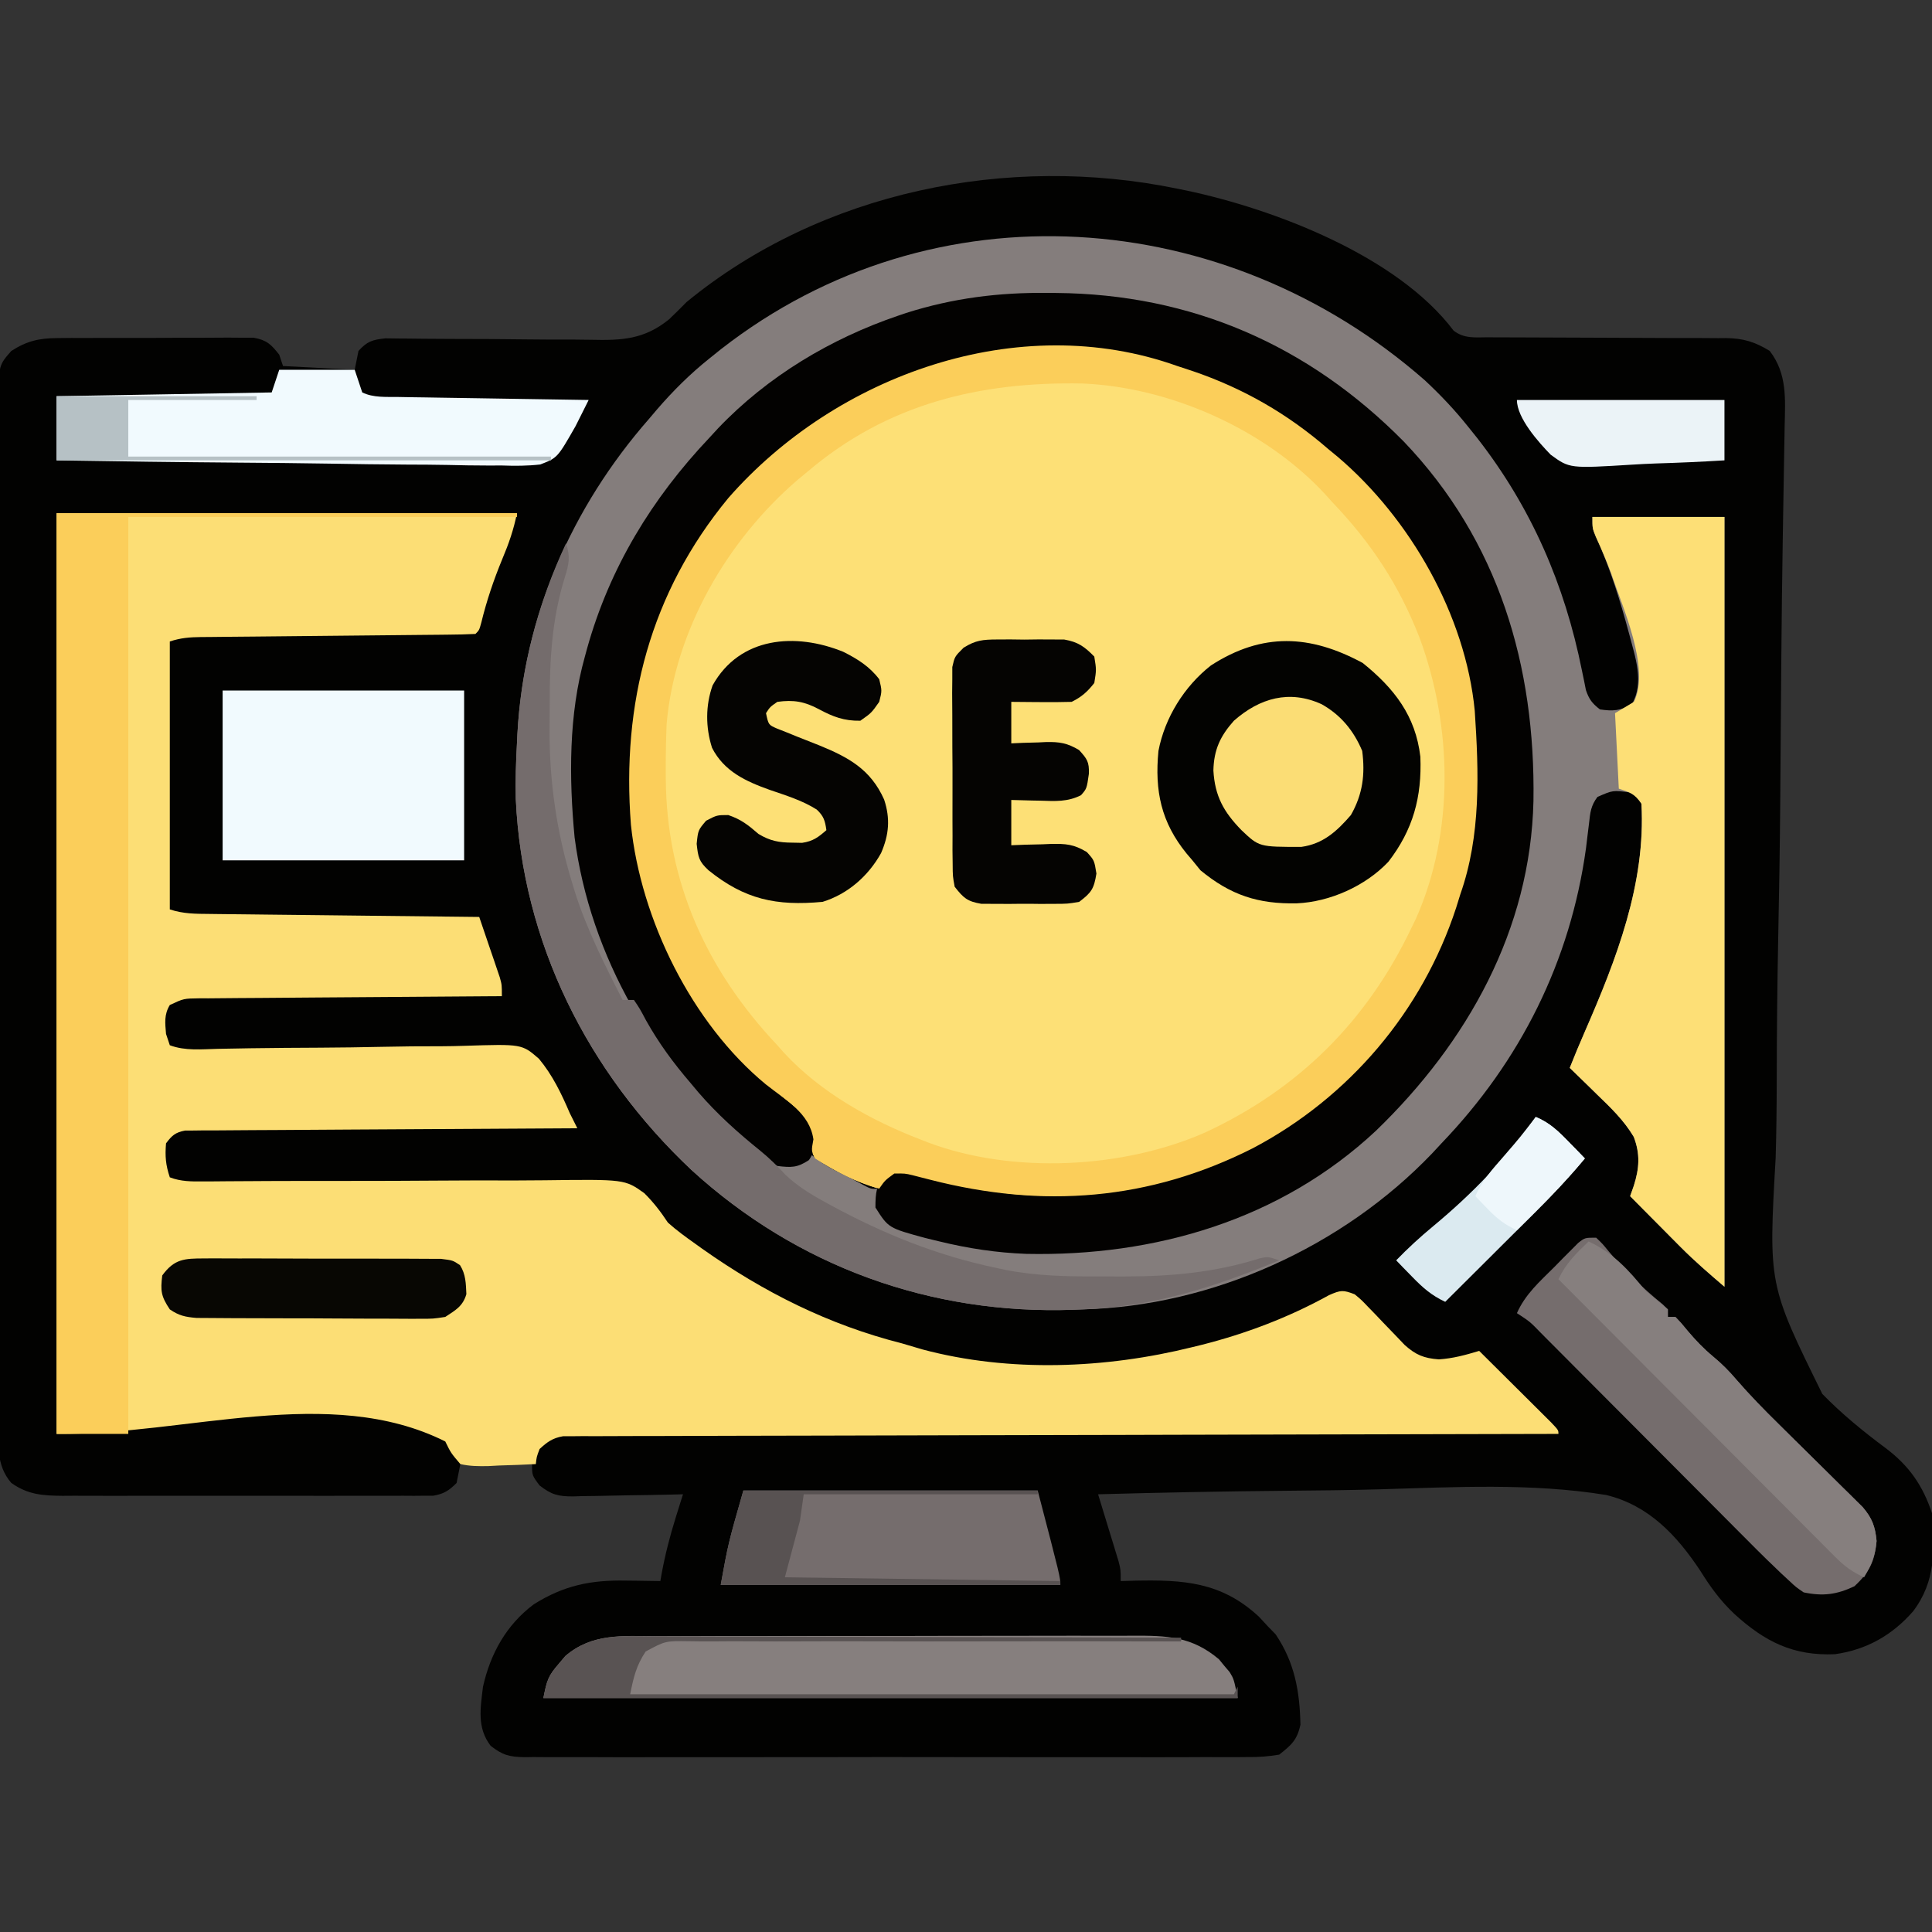 <?xml version="1.0" encoding="UTF-8"?>
<svg version="1.1" xmlns="http://www.w3.org/2000/svg" width="512" height="512">
<rect width="100%" height="100%" fill="#333333" stroke="none"/>
<path d="M0 0 C0.769 0.156 1.539 0.311 2.332 0.472 C25.542 5.365 58.256 17.767 73.223 37.623 C75.973 39.754 78.885 39.414 82.222 39.385 C82.954 39.39 83.686 39.396 84.44 39.401 C86.03 39.411 87.619 39.414 89.209 39.411 C91.727 39.406 94.245 39.42 96.763 39.439 C102.113 39.476 107.463 39.49 112.812 39.5 C119.002 39.512 125.192 39.534 131.382 39.58 C133.858 39.594 136.334 39.589 138.81 39.585 C140.336 39.594 141.863 39.604 143.39 39.615 C144.074 39.609 144.759 39.603 145.464 39.597 C150.019 39.655 153.128 40.616 157 43 C161.668 49.117 161.105 55.705 160.95 63.035 C160.933 64.055 160.916 65.075 160.898 66.125 C160.861 68.361 160.821 70.597 160.779 72.832 C160.664 79.054 160.568 85.276 160.471 91.498 C160.455 92.488 160.455 92.488 160.439 93.499 C160.273 103.933 160.153 114.366 160.067 124.801 C160.061 125.509 160.055 126.216 160.049 126.946 C159.989 134.267 159.934 141.588 159.883 148.91 C159.856 152.672 159.829 156.433 159.8 160.195 C159.794 160.943 159.788 161.692 159.783 162.463 C159.687 174.53 159.486 186.593 159.244 198.658 C158.998 211.089 158.873 223.518 158.855 235.952 C158.841 242.917 158.775 249.873 158.568 256.835 C156.657 290.426 156.657 290.426 170.934 319.407 C176.11 324.725 181.801 329.362 187.749 333.786 C193.924 338.439 197.55 343.649 200 351 C200.756 360.516 201.034 369.057 195 377 C189.469 383.341 182.663 387.204 174.305 388.379 C163.226 388.868 155.711 385.065 147.64 377.729 C143.931 374.219 141.32 370.644 138.624 366.313 C132.415 356.929 124.943 348.923 113.65 346.189 C93.971 342.981 73.516 344.101 53.665 344.682 C45.51 344.915 37.356 344.995 29.199 345.065 C12.461 345.211 -4.268 345.542 -21 346 C-20.727 346.885 -20.727 346.885 -20.449 347.788 C-19.628 350.462 -18.814 353.137 -18 355.812 C-17.714 356.741 -17.428 357.67 -17.133 358.627 C-16.862 359.52 -16.591 360.412 -16.312 361.332 C-16.061 362.154 -15.81 362.976 -15.551 363.823 C-15 366 -15 366 -15 369 C-13.817 368.965 -12.633 368.93 -11.414 368.895 C1.558 368.626 11.643 369.169 21.625 378.438 C22.409 379.283 23.192 380.129 24 381 C24.681 381.701 25.361 382.402 26.062 383.125 C31.094 390.591 32.443 398.173 32.629 407.055 C31.761 411.118 30.248 412.437 27 415 C24.012 415.492 21.595 415.677 18.612 415.635 C17.77 415.643 16.928 415.651 16.06 415.659 C13.24 415.678 10.422 415.663 7.602 415.647 C5.579 415.654 3.557 415.663 1.535 415.674 C-3.957 415.696 -9.448 415.687 -14.94 415.672 C-20.684 415.659 -26.429 415.671 -32.173 415.679 C-41.821 415.688 -51.468 415.676 -61.115 415.652 C-72.272 415.625 -83.429 415.633 -94.586 415.661 C-104.161 415.684 -113.737 415.687 -123.312 415.674 C-129.033 415.666 -134.753 415.665 -140.474 415.681 C-145.852 415.696 -151.229 415.686 -156.607 415.657 C-158.582 415.65 -160.557 415.652 -162.532 415.663 C-165.226 415.677 -167.918 415.66 -170.612 415.635 C-171.395 415.646 -172.179 415.657 -172.986 415.669 C-176.986 415.597 -178.806 415.153 -181.985 412.644 C-185.629 407.863 -184.695 402.734 -184 397 C-182.047 388.247 -177.811 380.605 -170.57 375.18 C-162.541 370.128 -155.424 368.69 -146.062 368.875 C-145.188 368.884 -144.313 368.893 -143.412 368.902 C-141.275 368.926 -139.137 368.962 -137 369 C-136.853 368.143 -136.853 368.143 -136.703 367.27 C-135.751 362.106 -134.492 357.15 -132.922 352.137 C-132.562 350.983 -132.202 349.828 -131.831 348.639 C-131.557 347.768 -131.283 346.897 -131 346 C-132.034 346.026 -133.068 346.052 -134.134 346.079 C-137.982 346.17 -141.83 346.227 -145.679 346.275 C-147.343 346.3 -149.006 346.334 -150.669 346.377 C-153.065 346.438 -155.459 346.466 -157.855 346.488 C-158.965 346.527 -158.965 346.527 -160.097 346.566 C-164.083 346.569 -165.826 346.135 -169.009 343.657 C-171 341 -171 341 -171 338 C-177.27 338 -183.54 338 -190 338 C-190.33 339.65 -190.66 341.3 -191 343 C-193.018 345.03 -194.338 345.884 -197.162 346.378 C-197.947 346.379 -198.732 346.38 -199.541 346.381 C-200.446 346.389 -201.352 346.398 -202.285 346.407 C-203.764 346.397 -203.764 346.397 -205.273 346.388 C-206.317 346.393 -207.362 346.399 -208.438 346.404 C-211.893 346.417 -215.349 346.409 -218.805 346.398 C-221.206 346.4 -223.607 346.403 -226.009 346.407 C-231.044 346.412 -236.079 346.405 -241.115 346.391 C-247.567 346.374 -254.018 346.384 -260.47 346.402 C-265.43 346.413 -270.391 346.409 -275.351 346.401 C-277.729 346.399 -280.108 346.402 -282.487 346.409 C-285.814 346.417 -289.141 346.405 -292.468 346.388 C-293.45 346.394 -294.432 346.4 -295.444 346.407 C-300.665 346.358 -304.591 346.117 -309 343 C-313.181 338.169 -312.417 332.457 -312.381 326.423 C-312.386 325.238 -312.39 324.053 -312.395 322.832 C-312.405 319.546 -312.401 316.261 -312.392 312.976 C-312.385 309.431 -312.396 305.886 -312.404 302.341 C-312.417 295.399 -312.415 288.456 -312.406 281.514 C-312.399 275.872 -312.398 270.23 -312.401 264.588 C-312.402 263.785 -312.402 262.982 -312.403 262.155 C-312.404 260.524 -312.405 258.894 -312.406 257.263 C-312.414 241.969 -312.404 226.675 -312.388 211.381 C-312.375 198.255 -312.377 185.129 -312.391 172.004 C-312.407 156.765 -312.413 141.526 -312.404 126.287 C-312.403 124.662 -312.402 123.037 -312.401 121.412 C-312.401 120.213 -312.401 120.213 -312.4 118.99 C-312.397 113.354 -312.402 107.718 -312.409 102.083 C-312.417 95.215 -312.415 88.348 -312.399 81.481 C-312.391 77.976 -312.388 74.472 -312.398 70.968 C-312.406 67.171 -312.396 63.374 -312.381 59.577 C-312.388 58.467 -312.394 57.356 -312.401 56.212 C-312.329 46.807 -312.329 46.807 -309 43 C-304.862 40.358 -301.65 39.621 -296.783 39.596 C-294.971 39.577 -294.971 39.577 -293.122 39.558 C-291.832 39.56 -290.541 39.563 -289.211 39.566 C-287.861 39.562 -286.512 39.557 -285.163 39.551 C-282.343 39.542 -279.524 39.544 -276.705 39.554 C-273.096 39.565 -269.487 39.545 -265.878 39.516 C-263.095 39.498 -260.312 39.498 -257.529 39.504 C-255.553 39.504 -253.576 39.487 -251.6 39.47 C-249.797 39.484 -249.797 39.484 -247.958 39.498 C-246.373 39.499 -246.373 39.499 -244.756 39.499 C-241.298 40.128 -240.143 41.266 -238 44 C-237.67 44.99 -237.34 45.98 -237 47 C-230.73 47.33 -224.46 47.66 -218 48 C-217.67 46.35 -217.34 44.7 -217 43 C-214.678 40.447 -213.305 40.033 -209.86 39.662 C-208.004 39.686 -208.004 39.686 -206.111 39.71 C-205.426 39.715 -204.741 39.719 -204.035 39.723 C-202.55 39.734 -201.064 39.75 -199.579 39.773 C-197.219 39.805 -194.86 39.814 -192.5 39.815 C-185.79 39.821 -179.081 39.849 -172.372 39.941 C-168.262 39.996 -164.155 40.006 -160.045 39.989 C-158.488 39.991 -156.931 40.009 -155.375 40.045 C-147.249 40.226 -141.287 39.994 -134.674 34.608 C-133.094 33.095 -131.533 31.561 -130 30 C-94.24 0.675 -44.813 -9.258 0 0 Z " fill="#020201" transform="translate(312,50)"/>
<path d="M0 0 C1.338 0.441 2.677 0.881 4.016 1.32 C17.508 5.914 29.21 12.642 40 22 C40.808 22.664 41.616 23.328 42.449 24.012 C61.686 40.35 76.38 66.041 78.826 91.371 C79.909 107.708 80.498 124.408 75 140 C74.638 141.167 74.276 142.333 73.902 143.535 C64.944 170.956 45.539 193.839 20.031 207.285 C-7.458 221.188 -35.627 223.283 -65.336 215.68 C-66.215 215.455 -67.094 215.231 -68 215 C-69.071 214.725 -69.071 214.725 -70.164 214.445 C-72.177 213.967 -72.177 213.967 -75 214 C-77.462 215.792 -77.462 215.792 -79 218 C-85.096 216.352 -90.669 213.342 -96 210 C-97 208 -97 208 -96.438 204.938 C-97.435 197.957 -103.777 194.563 -109.059 190.363 C-128.705 174.148 -142.182 146.69 -144.799 121.565 C-147.31 89.474 -139.675 60.083 -119 35 C-90.514 2.441 -42.129 -15.073 0 0 Z " fill="#FDE076" transform="translate(312,97)"/>
<path d="M0 0 C4.131 3.857 7.916 7.829 11.438 12.25 C12.259 13.272 13.08 14.294 13.926 15.348 C28.246 33.722 37.091 54.132 41.652 76.877 C41.842 77.788 42.031 78.698 42.227 79.637 C42.389 80.454 42.55 81.27 42.717 82.112 C43.545 84.57 44.392 85.674 46.438 87.25 C49.911 87.767 51.775 87.607 54.875 85.938 C58.266 80.105 55.789 73.469 54.195 67.281 C51.797 58.41 49.172 49.787 45.32 41.43 C44.438 39.25 44.438 39.25 44.438 36.25 C55.987 36.25 67.537 36.25 79.438 36.25 C79.438 103.57 79.438 170.89 79.438 240.25 C75.371 236.765 71.551 233.488 67.816 229.727 C67.027 228.934 66.237 228.141 65.424 227.324 C64.224 226.112 64.224 226.112 63 224.875 C62.173 224.044 61.346 223.212 60.494 222.355 C58.473 220.323 56.454 218.287 54.438 216.25 C54.923 214.873 54.923 214.873 55.418 213.469 C56.884 208.839 57.144 205.105 55.398 200.523 C52.772 196.139 49.413 192.905 45.75 189.375 C44.697 188.342 44.697 188.342 43.623 187.289 C41.901 185.602 40.173 183.923 38.438 182.25 C39.722 179.003 41.058 175.787 42.461 172.59 C50.756 153.575 58.617 133.447 57.438 112.25 C56.304 110.245 56.304 110.245 54.438 109.25 C49.846 108.659 49.846 108.659 45.774 110.45 C44.031 112.797 43.866 114.523 43.551 117.422 C43.422 118.467 43.292 119.513 43.159 120.59 C43.024 121.715 42.889 122.841 42.75 124 C38.607 154.008 25.365 180.444 4.438 202.25 C3.619 203.132 2.8 204.013 1.957 204.922 C-21.698 229.66 -56.286 245.398 -90.562 246.25 C-91.388 246.281 -92.214 246.312 -93.065 246.344 C-130.865 247.685 -166.294 234.926 -194.312 209.312 C-221.833 183.385 -239.131 149.081 -240.871 110.984 C-240.989 106.06 -240.831 101.167 -240.562 96.25 C-240.524 95.436 -240.485 94.622 -240.445 93.784 C-238.778 62.615 -226.043 33.63 -205.562 10.25 C-204.883 9.449 -204.204 8.649 -203.504 7.824 C-199.198 2.829 -194.713 -1.633 -189.562 -5.75 C-188.027 -6.984 -188.027 -6.984 -186.461 -8.242 C-130.034 -52.235 -52.737 -46.205 0 0 Z M-182.359 28.582 C-196.904 44.726 -205.473 64.112 -209.562 85.25 C-209.739 86.032 -209.916 86.815 -210.097 87.621 C-210.594 90.429 -210.692 93.04 -210.695 95.891 C-210.697 96.962 -210.698 98.033 -210.699 99.137 C-210.695 100.247 -210.691 101.356 -210.688 102.5 C-210.691 103.594 -210.695 104.689 -210.699 105.816 C-210.663 136.126 -197.55 162.617 -177.199 184.629 C-172.937 188.865 -168.298 192.554 -163.562 196.25 C-163.232 196.58 -162.903 196.91 -162.562 197.25 C-162.748 198.467 -162.934 199.684 -163.125 200.938 C-163.274 203.137 -163.274 203.137 -162.562 205.25 C-159.549 207.884 -156.156 209.528 -152.562 211.25 C-150.83 212.178 -150.83 212.178 -149.062 213.125 C-146.715 214.387 -146.715 214.387 -144.562 214.25 C-144.006 213.569 -143.449 212.889 -142.875 212.188 C-140.562 210.25 -140.562 210.25 -137.375 210.504 C-132.349 211.488 -127.491 212.891 -122.574 214.312 C-96.033 221.141 -65.806 215.191 -42.318 201.933 C-14.164 185.164 3.725 159.238 12.035 128.004 C13.775 120.514 13.733 113.095 13.688 105.438 C13.695 104.161 13.703 102.884 13.711 101.568 C13.688 90.154 12.552 79.2 8.812 68.375 C8.554 67.618 8.295 66.861 8.029 66.082 C-1.58 39.069 -21.972 16.101 -47.555 3.192 C-51.339 1.416 -55.212 -0.099 -59.125 -1.562 C-59.868 -1.841 -60.61 -2.119 -61.375 -2.405 C-72.986 -6.537 -83.993 -8.263 -96.312 -8.125 C-97.631 -8.115 -98.949 -8.105 -100.307 -8.094 C-132.315 -7.586 -160.375 5.383 -182.359 28.582 Z " fill="#847D7C" transform="translate(377.562,100.75)"/>
<path d="M0 0 C40.26 0 80.52 0 122 0 C121.126 4.372 119.839 8.063 118.125 12.125 C115.831 17.679 113.967 23.173 112.543 29.023 C112 31 112 31 111 32 C108.583 32.12 106.193 32.175 103.774 32.189 C103.018 32.198 102.262 32.206 101.483 32.215 C99.835 32.232 98.188 32.247 96.541 32.26 C93.935 32.281 91.33 32.308 88.725 32.337 C83.192 32.397 77.658 32.449 72.125 32.5 C65.722 32.559 59.319 32.622 52.916 32.692 C50.346 32.718 47.776 32.739 45.207 32.76 C43.633 32.776 42.059 32.793 40.485 32.811 C39.409 32.817 39.409 32.817 38.312 32.823 C35.271 32.862 32.91 33.03 30 34 C30 57.43 30 80.86 30 105 C33.58 106.193 36.864 106.176 40.593 106.205 C41.363 106.215 42.134 106.225 42.929 106.235 C45.477 106.267 48.026 106.292 50.574 106.316 C52.341 106.337 54.108 106.358 55.875 106.379 C60.526 106.435 65.177 106.484 69.827 106.532 C74.573 106.582 79.319 106.638 84.064 106.693 C93.376 106.801 102.688 106.902 112 107 C113.007 109.935 114.005 112.873 115 115.812 C115.286 116.646 115.572 117.479 115.867 118.338 C116.273 119.542 116.273 119.542 116.688 120.77 C116.939 121.508 117.19 122.246 117.449 123.007 C118 125 118 125 118 128 C116.929 128.006 115.858 128.012 114.755 128.018 C104.676 128.075 94.596 128.148 84.516 128.236 C79.334 128.28 74.152 128.32 68.969 128.346 C63.97 128.372 58.971 128.413 53.972 128.463 C52.063 128.48 50.153 128.491 48.244 128.498 C45.574 128.507 42.905 128.535 40.235 128.568 C39.442 128.566 38.648 128.565 37.831 128.563 C33.681 128.617 33.681 128.617 30.001 130.34 C28.454 132.906 28.756 135.072 29 138 C29.33 138.99 29.66 139.98 30 141 C34.084 142.537 38.446 142.052 42.741 141.951 C44.568 141.919 46.396 141.887 48.224 141.855 C49.191 141.838 50.158 141.82 51.155 141.802 C57.368 141.703 63.583 141.679 69.796 141.644 C75.252 141.61 80.704 141.547 86.159 141.421 C91.442 141.3 96.721 141.258 102.006 141.269 C104.013 141.259 106.021 141.221 108.027 141.154 C123.312 140.665 123.312 140.665 127.83 144.59 C131.451 148.949 133.782 153.826 136 159 C136.659 160.337 137.323 161.672 138 163 C137.456 163.002 136.913 163.005 136.353 163.007 C123.133 163.066 109.913 163.142 96.693 163.236 C90.3 163.28 83.907 163.32 77.514 163.346 C71.348 163.372 65.182 163.413 59.016 163.463 C56.66 163.48 54.304 163.491 51.948 163.498 C48.655 163.507 45.363 163.535 42.071 163.568 C40.6 163.565 40.6 163.565 39.1 163.563 C38.204 163.576 37.308 163.588 36.385 163.601 C35.217 163.608 35.217 163.608 34.025 163.615 C31.451 164.104 30.554 164.919 29 167 C28.714 170.432 28.908 172.724 30 176 C32.931 177.138 35.778 177.115 38.893 177.091 C39.877 177.086 40.861 177.082 41.875 177.077 C43.485 177.062 43.485 177.062 45.127 177.047 C47.481 177.034 49.834 177.021 52.188 177.009 C54.06 176.997 54.06 176.997 55.97 176.985 C63.274 176.947 70.577 176.955 77.88 176.955 C85.604 176.955 93.327 176.938 101.05 176.873 C107.85 176.816 114.649 176.812 121.45 176.838 C124.037 176.839 126.625 176.823 129.212 176.788 C150.57 176.517 150.57 176.517 155.737 180.196 C158.223 182.672 160.075 185.084 162 188 C164.275 190.037 166.695 191.8 169.188 193.562 C169.821 194.017 170.455 194.471 171.108 194.939 C187.41 206.455 204.603 215.085 224 220 C225.833 220.542 227.667 221.083 229.5 221.625 C252.524 227.764 278.018 226.707 301 221 C301.766 220.813 302.532 220.626 303.321 220.433 C315.117 217.462 326.548 213.121 337.207 207.227 C340.319 205.86 340.937 205.827 344 207 C345.768 208.459 345.768 208.459 347.531 210.309 C348.177 210.973 348.823 211.638 349.488 212.322 C350.484 213.369 350.484 213.369 351.5 214.438 C352.818 215.816 354.141 217.19 355.469 218.559 C356.051 219.17 356.633 219.782 357.232 220.412 C360.195 223.073 362.333 223.95 366.312 224.25 C370.132 223.991 373.346 223.1 377 222 C379.994 224.969 382.985 227.942 385.972 230.917 C386.99 231.93 388.008 232.942 389.028 233.952 C390.49 235.402 391.948 236.855 393.406 238.309 C394.286 239.183 395.166 240.058 396.072 240.959 C398 243 398 243 398 244 C397.439 244.001 396.877 244.002 396.299 244.003 C363.047 244.061 329.795 244.135 296.544 244.229 C292.553 244.24 288.563 244.251 284.572 244.262 C283.381 244.266 283.381 244.266 282.165 244.269 C269.293 244.305 256.421 244.329 243.548 244.35 C230.345 244.372 217.142 244.405 203.939 244.449 C195.789 244.475 187.639 244.493 179.488 244.499 C173.244 244.505 167 244.527 160.755 244.554 C158.19 244.563 155.624 244.567 153.059 244.565 C149.565 244.563 146.073 244.58 142.579 244.601 C141.556 244.596 140.533 244.592 139.478 244.587 C138.544 244.596 137.609 244.605 136.646 244.615 C135.84 244.617 135.033 244.619 134.202 244.621 C131.437 245.097 130.051 246.117 128 248 C127.204 250.094 127.204 250.094 127 252 C123.751 252.175 120.503 252.281 117.25 252.375 C116.33 252.425 115.409 252.476 114.461 252.527 C111.845 252.584 109.555 252.571 107 252 C104.484 249.039 104.484 249.039 103 246 C72.286 230.643 34.338 244.34 0 244 C0 163.48 0 82.96 0 0 Z " fill="#FCDE75" transform="translate(15,136)"/>
<path d="M0 0 C0.697 0.005 1.395 0.01 2.114 0.015 C37.882 0.314 68.925 13.793 94.188 39.375 C119.367 65.69 129.122 98.836 128.57 134.643 C127.798 168.827 111.052 198.633 86.852 222.016 C61.546 245.702 28.201 255.385 -5.836 254.664 C-13.705 254.367 -21.172 253.235 -28.812 251.375 C-30.686 250.923 -30.686 250.923 -32.598 250.461 C-42.374 247.797 -42.374 247.797 -45.812 242.375 C-45.812 238.572 -45.609 236.356 -43.188 233.375 C-37.081 230.804 -28.88 234.687 -22.824 236.438 C3.716 243.265 33.945 237.317 57.432 224.057 C85.258 207.485 102.577 181.978 110.785 151.129 C112.525 143.639 112.483 136.22 112.438 128.562 C112.445 127.286 112.453 126.009 112.461 124.693 C112.438 113.279 111.302 102.325 107.562 91.5 C107.304 90.743 107.045 89.986 106.779 89.207 C102.298 76.609 95.686 65.693 87.188 55.375 C86.417 54.439 85.646 53.503 84.852 52.539 C72.861 38.686 57.718 28.956 40.625 22.562 C39.882 22.284 39.14 22.006 38.375 21.72 C26.764 17.588 15.757 15.862 3.438 16 C2.119 16.01 0.801 16.02 -0.557 16.031 C-27.717 16.462 -52.228 25.553 -72.812 43.375 C-73.572 44.031 -73.572 44.031 -74.347 44.701 C-93.15 61.343 -104.103 84.031 -108.812 108.375 C-108.989 109.157 -109.166 109.94 -109.347 110.746 C-109.844 113.554 -109.942 116.165 -109.945 119.016 C-109.947 120.087 -109.948 121.158 -109.949 122.262 C-109.945 123.372 -109.941 124.481 -109.938 125.625 C-109.941 126.719 -109.945 127.814 -109.949 128.941 C-109.913 158.769 -97.18 185.192 -77.223 206.98 C-73.73 210.451 -69.963 213.518 -66.098 216.562 C-63.812 218.375 -63.812 218.375 -61.812 220.375 C-61.38 224.267 -61.234 226.507 -63.438 229.812 C-66.559 231.866 -68.111 231.803 -71.812 231.375 C-74.149 229.971 -76.051 228.654 -78.125 226.938 C-78.693 226.482 -79.26 226.026 -79.845 225.556 C-104.204 205.684 -121.47 175.602 -125.536 144.303 C-127.033 128.467 -127.129 111.772 -122.812 96.375 C-122.624 95.685 -122.436 94.995 -122.243 94.284 C-116.254 72.837 -105.065 54.496 -89.812 38.375 C-88.674 37.139 -88.674 37.139 -87.512 35.879 C-74.393 22.117 -57.651 12.091 -39.688 6 C-39.021 5.773 -38.354 5.547 -37.667 5.313 C-25.195 1.362 -13.043 -0.158 0 0 Z " fill="#030201" transform="translate(277.812,77.625)"/>
<path d="M0 0 C1.338 0.441 2.677 0.881 4.016 1.32 C17.508 5.914 29.21 12.642 40 22 C40.808 22.664 41.616 23.328 42.449 24.012 C61.686 40.35 76.38 66.041 78.826 91.371 C79.909 107.708 80.498 124.408 75 140 C74.638 141.167 74.276 142.333 73.902 143.535 C64.944 170.956 45.539 193.839 20.031 207.285 C-7.458 221.188 -35.627 223.283 -65.336 215.68 C-66.215 215.455 -67.094 215.231 -68 215 C-69.071 214.725 -69.071 214.725 -70.164 214.445 C-72.177 213.967 -72.177 213.967 -75 214 C-77.462 215.792 -77.462 215.792 -79 218 C-85.096 216.352 -90.669 213.342 -96 210 C-97 208 -97 208 -96.438 204.938 C-97.435 197.957 -103.777 194.563 -109.059 190.363 C-128.705 174.148 -142.182 146.69 -144.799 121.565 C-147.31 89.474 -139.675 60.083 -119 35 C-90.514 2.441 -42.129 -15.073 0 0 Z M-98 28 C-98.869 28.719 -99.738 29.439 -100.633 30.18 C-119.258 46.185 -133.16 70.067 -135.334 94.799 C-135.509 98.872 -135.579 102.924 -135.562 107 C-135.562 107.72 -135.562 108.441 -135.561 109.183 C-135.433 136.65 -124.748 160.12 -106 180 C-105.397 180.679 -104.793 181.359 -104.172 182.059 C-94.485 192.525 -81.211 199.925 -68 205 C-67.347 205.257 -66.695 205.514 -66.022 205.778 C-43.575 214.189 -14.484 212.707 7.273 203.168 C32.168 191.647 50.247 173.594 62 149 C62.613 147.745 62.613 147.745 63.238 146.465 C73.498 123.371 72.874 95.508 64.234 72.098 C58.784 58.088 51.422 46.89 41 36 C40.326 35.251 39.652 34.502 38.957 33.73 C23.056 16.696 -1.948 5.604 -25.145 4.629 C-52.386 4.122 -76.896 10.027 -98 28 Z " fill="#FBCE5A" transform="translate(312,97)"/>
<path d="M0 0 C11.55 0 23.1 0 35 0 C35 67.32 35 134.64 35 204 C30.934 200.515 27.113 197.238 23.379 193.477 C22.589 192.684 21.8 191.891 20.986 191.074 C20.186 190.266 19.387 189.458 18.562 188.625 C17.322 187.378 17.322 187.378 16.057 186.105 C14.035 184.073 12.017 182.037 10 180 C10.485 178.623 10.485 178.623 10.98 177.219 C12.447 172.589 12.707 168.855 10.961 164.273 C8.335 159.889 4.976 156.655 1.312 153.125 C0.26 152.092 0.26 152.092 -0.814 151.039 C-2.536 149.352 -4.265 147.673 -6 146 C-4.716 142.753 -3.38 139.537 -1.977 136.34 C6.319 117.325 14.179 97.197 13 76 C11.181 73.369 10.093 73.031 7 72 C6.67 65.4 6.34 58.8 6 52 C7.65 51.01 9.3 50.02 11 49 C15.433 40.133 7.913 23.777 5 15 C3.762 11.664 2.372 8.412 0.883 5.18 C0 3 0 3 0 0 Z " fill="#FDDF76" transform="translate(422,137)"/>
<path d="M0 0 C40.26 0 80.52 0 122 0 C122 0.33 122 0.66 122 1 C88.01 1 54.02 1 19 1 C19 81.19 19 161.38 19 244 C12.73 244 6.46 244 0 244 C0 163.48 0 82.96 0 0 Z " fill="#FBCE5A" transform="translate(15,136)"/>
<path d="M0 0 C8.353 6.718 14.034 14.04 15.285 24.859 C15.71 35.529 13.369 44.187 6.812 52.688 C0.731 59.118 -8.68 63.327 -17.469 63.706 C-27.661 63.919 -34.99 61.555 -43 54.938 C-44.052 53.638 -44.052 53.638 -45.125 52.312 C-45.625 51.727 -46.125 51.142 -46.641 50.539 C-53.415 42.219 -55.15 33.944 -54.125 23.312 C-52.436 14.49 -47.285 6.212 -40.219 0.664 C-26.543 -8.164 -13.906 -7.509 0 0 Z " fill="#030301" transform="translate(361.125,175.688)"/>
<path d="M0 0 C1.196 3.467 0.774 5.538 -0.312 9 C-3.752 20.006 -4.348 30.923 -4.316 42.352 C-4.313 44.667 -4.336 46.98 -4.361 49.295 C-4.421 63.132 -2.477 76.484 1.562 89.75 C1.805 90.559 2.048 91.367 2.297 92.2 C5.482 102.247 10.215 111.635 15 121 C15.99 121 16.98 121 18 121 C19.543 123.273 19.543 123.273 21.188 126.375 C24.6 132.47 28.458 137.709 33 143 C33.688 143.822 34.377 144.645 35.086 145.492 C40.103 151.307 45.54 156.161 51.496 160.969 C53.955 162.963 56.029 165.031 58.176 167.355 C61.265 170.248 64.501 172.298 68.188 174.312 C68.884 174.696 69.58 175.079 70.298 175.474 C84.312 183.051 98.373 188.737 114 192 C114.867 192.187 115.735 192.374 116.628 192.566 C124.8 194.142 132.801 194.307 141.09 194.261 C143.365 194.25 145.639 194.261 147.914 194.273 C160.238 194.286 171.963 193.231 183.793 189.488 C186 189 186 189 189 190 C171.93 197.083 155.6 202.297 137 203 C136.162 203.034 135.325 203.068 134.462 203.103 C96.678 204.432 61.255 191.663 33.25 166.062 C5.73 140.135 -11.568 105.831 -13.309 67.734 C-13.427 62.81 -13.269 57.917 -13 53 C-12.961 52.186 -12.923 51.372 -12.883 50.534 C-11.941 32.917 -7.479 15.984 0 0 Z " fill="#746C6C" transform="translate(150,144)"/>
<path d="M0 0 C1.648 1.574 1.648 1.574 3.375 3.688 C7.742 8.886 12.368 13.404 17.645 17.668 C18.092 18.108 18.539 18.547 19 19 C19 19.66 19 20.32 19 21 C19.66 21 20.32 21 21 21 C22.516 22.574 22.516 22.574 24.25 24.688 C26.419 27.246 28.407 29.339 31 31.5 C33.409 33.507 35.221 35.328 37.225 37.692 C40.774 41.794 44.526 45.623 48.395 49.422 C49.776 50.79 51.156 52.159 52.537 53.527 C54.686 55.651 56.836 57.773 58.989 59.893 C61.087 61.961 63.179 64.035 65.27 66.109 C65.915 66.742 66.561 67.374 67.227 68.026 C67.824 68.62 68.422 69.215 69.038 69.827 C69.563 70.345 70.089 70.863 70.63 71.396 C73.127 74.319 73.957 76.537 74.312 80.375 C73.849 85.753 72.395 88.707 68.438 92.375 C63.735 94.598 60.095 95.061 55 94 C52.993 92.642 52.993 92.642 51.113 90.884 C50.426 90.248 49.738 89.612 49.03 88.956 C48.36 88.311 47.69 87.665 47 87 C46.417 86.441 45.834 85.882 45.233 85.305 C43.493 83.608 41.776 81.889 40.065 80.163 C39.102 79.198 39.102 79.198 38.12 78.214 C36.743 76.833 35.367 75.451 33.992 74.068 C31.818 71.88 29.64 69.696 27.461 67.512 C22.846 62.886 18.235 58.256 13.625 53.625 C8.26 48.236 2.893 42.849 -2.478 37.466 C-4.626 35.312 -6.771 33.154 -8.916 30.996 C-10.224 29.685 -11.533 28.373 -12.841 27.061 C-13.439 26.458 -14.036 25.856 -14.652 25.235 C-17.547 22.251 -17.547 22.251 -21 20 C-18.77 14.949 -14.925 11.596 -11.062 7.75 C-10.334 7.005 -9.605 6.26 -8.854 5.492 C-8.15 4.788 -7.447 4.085 -6.723 3.359 C-6.081 2.715 -5.439 2.07 -4.778 1.405 C-3 0 -3 0 0 0 Z " fill="#756D6D" transform="translate(423,328)"/>
<path d="M0 0 C21.12 0 42.24 0 64 0 C64 14.85 64 29.7 64 45 C42.88 45 21.76 45 0 45 C0 30.15 0 15.3 0 0 Z " fill="#F1FAFE" transform="translate(59,183)"/>
<path d="M0 0 C1.505 -0.006 3.011 -0.013 4.516 -0.021 C8.59 -0.039 12.664 -0.038 16.739 -0.032 C20.146 -0.029 23.553 -0.035 26.96 -0.041 C35 -0.055 43.04 -0.053 51.08 -0.042 C59.363 -0.031 67.645 -0.045 75.928 -0.071 C83.051 -0.094 90.173 -0.1 97.296 -0.094 C101.546 -0.091 105.794 -0.093 110.044 -0.111 C114.04 -0.126 118.036 -0.122 122.033 -0.103 C123.495 -0.1 124.958 -0.103 126.42 -0.113 C135.491 -0.173 142.114 0.094 149.254 6.15 C149.709 6.708 150.164 7.266 150.633 7.842 C151.106 8.397 151.579 8.953 152.067 9.525 C153.196 11.404 153.196 11.404 154.196 16.404 C93.476 16.404 32.756 16.404 -29.804 16.404 C-28.872 11.744 -28.581 10.597 -25.679 7.279 C-25.12 6.616 -24.561 5.954 -23.984 5.271 C-16.891 -0.805 -8.879 -0.03 0 0 Z " fill="#867F7E" transform="translate(173.804,433.596)"/>
<path d="M0 0 C6.6 0 13.2 0 20 0 C20.99 2.97 20.99 2.97 22 6 C24.962 7.438 28.335 7.154 31.595 7.205 C32.716 7.225 33.836 7.245 34.991 7.266 C36.798 7.291 36.798 7.291 38.641 7.316 C39.878 7.337 41.115 7.358 42.39 7.379 C45.671 7.434 48.953 7.484 52.234 7.532 C55.586 7.583 58.937 7.638 62.289 7.693 C68.859 7.8 75.43 7.902 82 8 C81.343 9.338 80.673 10.67 80 12 C79.508 12.979 79.016 13.959 78.509 14.968 C73.733 23.33 73.733 23.33 69.177 25.091 C65.754 25.478 62.51 25.486 59.066 25.362 C57.788 25.364 56.509 25.366 55.191 25.368 C51.704 25.371 48.222 25.301 44.736 25.217 C41.086 25.141 37.436 25.135 33.786 25.12 C26.882 25.083 19.981 24.985 13.079 24.864 C5.217 24.73 -2.645 24.664 -10.508 24.604 C-26.673 24.479 -42.836 24.265 -59 24 C-59 18.39 -59 12.78 -59 7 C-30.785 6.505 -30.785 6.505 -2 6 C-1.34 4.02 -0.68 2.04 0 0 Z " fill="#F1FAFE" transform="translate(74,98)"/>
<path d="M0 0 C3.754 1.88 6.97 3.887 9.527 7.266 C10.277 10.328 10.277 10.328 9.527 13.266 C7.465 16.203 7.465 16.203 4.527 18.266 C0.222 18.347 -2.764 17.198 -6.473 15.203 C-10.269 13.183 -13.128 12.669 -17.473 13.266 C-19.416 14.62 -19.416 14.62 -20.473 16.266 C-19.815 19.361 -19.815 19.361 -17.527 20.353 C-16.272 20.847 -16.272 20.847 -14.992 21.352 C-14.075 21.725 -13.158 22.099 -12.213 22.484 C-10.281 23.247 -8.348 24.011 -6.416 24.773 C1.418 27.966 7.258 31.156 10.832 39.16 C12.499 44.208 12.125 48.469 10.027 53.328 C6.652 59.419 1.198 64.205 -5.473 66.266 C-17.799 67.412 -26.151 65.614 -35.723 57.887 C-38.279 55.518 -38.454 54.43 -38.848 50.891 C-38.473 47.266 -38.473 47.266 -36.348 44.766 C-33.473 43.266 -33.473 43.266 -30.473 43.266 C-27.089 44.393 -25.15 45.941 -22.473 48.266 C-19.401 50.122 -17.048 50.562 -13.473 50.578 C-12.627 50.595 -11.781 50.612 -10.91 50.629 C-8.019 50.198 -6.644 49.171 -4.473 47.266 C-4.816 44.78 -5.171 43.548 -7.027 41.812 C-10.883 39.373 -15.164 38.08 -19.453 36.604 C-25.765 34.351 -31.575 31.724 -34.773 25.449 C-36.5 20.056 -36.531 14.231 -34.625 8.891 C-27.391 -4.057 -12.613 -5.139 0 0 Z " fill="#050402" transform="translate(223.473,172.734)"/>
<path d="M0 0 C25.74 0 51.48 0 78 0 C84 23 84 23 84 25 C54.3 25 24.6 25 -6 25 C-4 14 -4 14 0 0 Z " fill="#756D6D" transform="translate(197,395)"/>
<path d="M0 0 C1.769 -0.008 1.769 -0.008 3.574 -0.016 C5.409 0.008 5.409 0.008 7.281 0.031 C8.505 0.016 9.728 0 10.988 -0.016 C12.168 -0.01 13.347 -0.005 14.562 0 C16.172 0.007 16.172 0.007 17.814 0.014 C21.496 0.656 23.18 1.883 25.781 4.531 C26.344 8.031 26.344 8.031 25.781 11.531 C23.914 13.896 22.461 15.192 19.781 16.531 C17.064 16.603 14.373 16.624 11.656 16.594 C10.902 16.589 10.148 16.585 9.371 16.58 C7.508 16.568 5.645 16.55 3.781 16.531 C3.781 20.161 3.781 23.791 3.781 27.531 C5.318 27.462 5.318 27.462 6.887 27.391 C8.247 27.353 9.608 27.317 10.969 27.281 C11.642 27.248 12.316 27.214 13.01 27.18 C16.592 27.11 18.636 27.445 21.734 29.293 C23.899 31.66 24.447 32.455 24.344 35.594 C23.781 39.531 23.781 39.531 22.262 41.266 C18.733 43.066 15.391 42.852 11.531 42.719 C10.786 42.705 10.041 42.692 9.273 42.678 C7.442 42.643 5.612 42.589 3.781 42.531 C3.781 46.491 3.781 50.451 3.781 54.531 C4.95 54.485 6.12 54.438 7.324 54.391 C8.872 54.353 10.421 54.317 11.969 54.281 C12.738 54.248 13.507 54.214 14.299 54.18 C18.269 54.112 20.307 54.248 23.797 56.328 C25.781 58.531 25.781 58.531 26.344 62.031 C25.686 66.122 25.023 67.056 21.781 69.531 C18.729 70.049 18.729 70.049 15.188 70.062 C13.91 70.068 12.633 70.073 11.316 70.078 C10.654 70.07 9.992 70.061 9.309 70.053 C7.287 70.031 5.268 70.053 3.246 70.078 C1.969 70.073 0.691 70.068 -0.625 70.062 C-1.794 70.058 -2.962 70.053 -4.166 70.049 C-7.925 69.411 -8.885 68.498 -11.219 65.531 C-11.733 62.761 -11.733 62.761 -11.752 59.541 C-11.768 58.333 -11.784 57.125 -11.8 55.88 C-11.795 54.579 -11.79 53.278 -11.785 51.938 C-11.79 50.585 -11.797 49.233 -11.804 47.88 C-11.814 45.049 -11.81 42.218 -11.795 39.387 C-11.778 35.762 -11.801 32.138 -11.837 28.513 C-11.859 25.721 -11.857 22.93 -11.849 20.138 C-11.848 18.153 -11.868 16.167 -11.888 14.182 C-11.875 12.974 -11.863 11.766 -11.85 10.521 C-11.849 9.459 -11.848 8.396 -11.847 7.301 C-11.219 4.531 -11.219 4.531 -8.865 2.189 C-5.672 0.188 -3.748 0.016 0 0 Z " fill="#050402" transform="translate(264.219,169.469)"/>
<path d="M0 0 C6.361 2.944 10.692 7.58 15 13 C16.067 13.916 17.151 14.811 18.25 15.688 C19.157 16.451 20.065 17.214 21 18 C21 18.66 21 19.32 21 20 C21.66 20 22.32 20 23 20 C24.516 21.574 24.516 21.574 26.25 23.688 C28.419 26.246 30.407 28.339 33 30.5 C35.409 32.507 37.221 34.328 39.225 36.692 C42.774 40.794 46.526 44.623 50.395 48.422 C51.776 49.79 53.156 51.159 54.537 52.527 C56.686 54.651 58.836 56.773 60.989 58.893 C63.087 60.961 65.179 63.035 67.27 65.109 C67.915 65.742 68.561 66.374 69.227 67.026 C69.824 67.62 70.422 68.215 71.038 68.827 C71.563 69.345 72.089 69.863 72.63 70.396 C75.127 73.319 75.957 75.537 76.312 79.375 C75.977 83.268 74.959 85.653 73 89 C70 87.653 67.913 86.161 65.596 83.836 C64.942 83.186 64.289 82.535 63.616 81.865 C62.91 81.152 62.205 80.439 61.478 79.705 C60.726 78.953 59.974 78.202 59.2 77.428 C56.717 74.944 54.241 72.452 51.766 69.961 C50.045 68.237 48.325 66.514 46.604 64.79 C42.075 60.254 37.552 55.712 33.031 51.168 C28.416 46.533 23.796 41.904 19.176 37.273 C10.112 28.188 1.054 19.096 -8 10 C-5.959 5.734 -3.414 3.266 0 0 Z " fill="#867F7E" transform="translate(421,329)"/>
<path d="M0 0 C5.071 2.849 8.495 7 10.75 12.375 C11.554 18.611 10.891 23.852 7.75 29.375 C4.031 33.681 0.387 37.009 -5.371 37.809 C-16.569 37.822 -16.569 37.822 -21.25 33.375 C-25.988 28.517 -28.294 24.341 -28.688 17.562 C-28.557 12.07 -26.886 8.455 -23.25 4.375 C-16.401 -1.65 -8.53 -3.901 0 0 Z " fill="#FBDD75" transform="translate(350.25,186.625)"/>
<path d="M0 0 C1.062 -0.008 1.062 -0.008 2.145 -0.016 C4.479 -0.029 6.812 -0.012 9.146 0.006 C10.77 0.005 12.394 0.004 14.018 0.001 C17.418 -0 20.818 0.012 24.218 0.035 C28.579 0.064 32.939 0.061 37.299 0.048 C40.651 0.041 44.002 0.049 47.354 0.061 C48.962 0.066 50.57 0.066 52.178 0.062 C54.424 0.059 56.669 0.076 58.914 0.098 C60.831 0.106 60.831 0.106 62.787 0.114 C65.892 0.502 65.892 0.502 67.797 1.781 C69.343 4.211 69.356 6.643 69.486 9.467 C68.55 12.676 66.637 13.694 63.892 15.502 C60.698 15.996 60.698 15.996 57.054 15.988 C56.387 15.991 55.72 15.995 55.032 15.999 C52.838 16.006 50.645 15.985 48.451 15.963 C46.921 15.96 45.39 15.959 43.86 15.96 C40.658 15.957 37.457 15.94 34.255 15.913 C30.154 15.879 26.053 15.872 21.951 15.873 C18.793 15.873 15.636 15.862 12.478 15.847 C10.965 15.841 9.453 15.837 7.941 15.835 C5.827 15.831 3.714 15.814 1.601 15.792 C0.399 15.785 -0.803 15.777 -2.041 15.769 C-5.018 15.51 -6.665 15.177 -9.108 13.502 C-11.435 10.01 -11.611 8.609 -11.108 4.502 C-7.908 0.125 -5.253 0.001 0 0 Z " fill="#080703" transform="translate(54.108,333.498)"/>
<path d="M0 0 C3.681 1.536 5.988 3.782 8.75 6.625 C9.549 7.442 10.348 8.26 11.172 9.102 C11.775 9.728 12.378 10.355 13 11 C8.758 16.067 4.323 20.812 -0.367 25.465 C-1.047 26.143 -1.726 26.821 -2.427 27.52 C-4.574 29.661 -6.724 31.8 -8.875 33.938 C-10.341 35.399 -11.808 36.86 -13.273 38.322 C-16.846 41.884 -20.422 45.443 -24 49 C-27.633 47.304 -29.945 45.262 -32.75 42.375 C-33.549 41.558 -34.348 40.74 -35.172 39.898 C-35.775 39.272 -36.378 38.645 -37 38 C-33.873 34.773 -30.652 31.817 -27.191 28.954 C-16.885 20.409 -7.738 10.962 0 0 Z " fill="#DBEAF0" transform="translate(407,296)"/>
<path d="M0 0 C18.15 0 36.3 0 55 0 C55 5.28 55 10.56 55 16 C48.936 16.374 42.878 16.644 36.805 16.824 C34.745 16.899 32.686 17.001 30.629 17.132 C13.961 18.162 13.961 18.162 8.94 14.495 C5.755 11.216 0 4.811 0 0 Z " fill="#EBF3F7" transform="translate(402,106)"/>
<path d="M0 0 C1.518 0.001 3.037 0 4.555 -0.001 C8.662 -0.002 12.769 0.015 16.875 0.036 C21.173 0.055 25.47 0.057 29.768 0.06 C37.899 0.07 46.03 0.094 54.162 0.125 C63.422 0.158 72.682 0.175 81.942 0.19 C100.984 0.221 120.026 0.274 139.069 0.341 C139.069 0.671 139.069 1.001 139.069 1.341 C138.352 1.338 137.635 1.336 136.896 1.334 C119.453 1.283 102.01 1.275 84.566 1.317 C76.131 1.336 67.696 1.341 59.26 1.31 C51.908 1.283 44.556 1.284 37.204 1.319 C33.31 1.336 29.418 1.34 25.525 1.31 C21.859 1.282 18.196 1.291 14.53 1.329 C12.545 1.34 10.56 1.312 8.575 1.282 C2.389 1.199 2.389 1.199 -2.832 4.012 C-5.325 7.779 -6.032 10.841 -6.931 15.341 C45.869 15.341 98.669 15.341 153.069 15.341 C153.399 14.681 153.729 14.021 154.069 13.341 C154.069 14.331 154.069 15.321 154.069 16.341 C93.349 16.341 32.629 16.341 -29.931 16.341 C-28.999 11.681 -28.708 10.534 -25.806 7.216 C-25.247 6.553 -24.687 5.89 -24.111 5.208 C-16.974 -0.906 -8.93 -0.07 0 0 Z " fill="#595353" transform="translate(173.931,433.659)"/>
<path d="M0 0 C25.74 0 51.48 0 78 0 C78 0.33 78 0.66 78 1 C57.54 1 37.08 1 16 1 C15.67 3.31 15.34 5.62 15 8 C13.68 12.95 12.36 17.9 11 23 C35.09 23.33 59.18 23.66 84 24 C84 24.33 84 24.66 84 25 C54.3 25 24.6 25 -6 25 C-4 14 -4 14 0 0 Z " fill="#585252" transform="translate(197,395)"/>
<path d="M0 0 C17.49 0 34.98 0 53 0 C53 0.33 53 0.66 53 1 C41.78 1 30.56 1 19 1 C19 5.95 19 10.9 19 16 C55.96 16 92.92 16 131 16 C131 16.33 131 16.66 131 17 C87.77 17 44.54 17 0 17 C0 11.39 0 5.78 0 0 Z " fill="#B6C1C5" transform="translate(15,105)"/>
<path d="M0 0 C3.681 1.536 5.988 3.782 8.75 6.625 C9.549 7.442 10.348 8.26 11.172 9.102 C11.775 9.728 12.378 10.355 13 11 C7.45 17.784 1.236 23.855 -5 30 C-8.215 28.592 -10.322 26.897 -12.75 24.375 C-13.364 23.743 -13.977 23.112 -14.609 22.461 C-15.068 21.979 -15.527 21.497 -16 21 C-14.304 16.906 -11.435 13.804 -8.562 10.5 C-4.13 5.372 -4.13 5.372 0 0 Z " fill="#EEF7FB" transform="translate(407,296)"/>
</svg>
